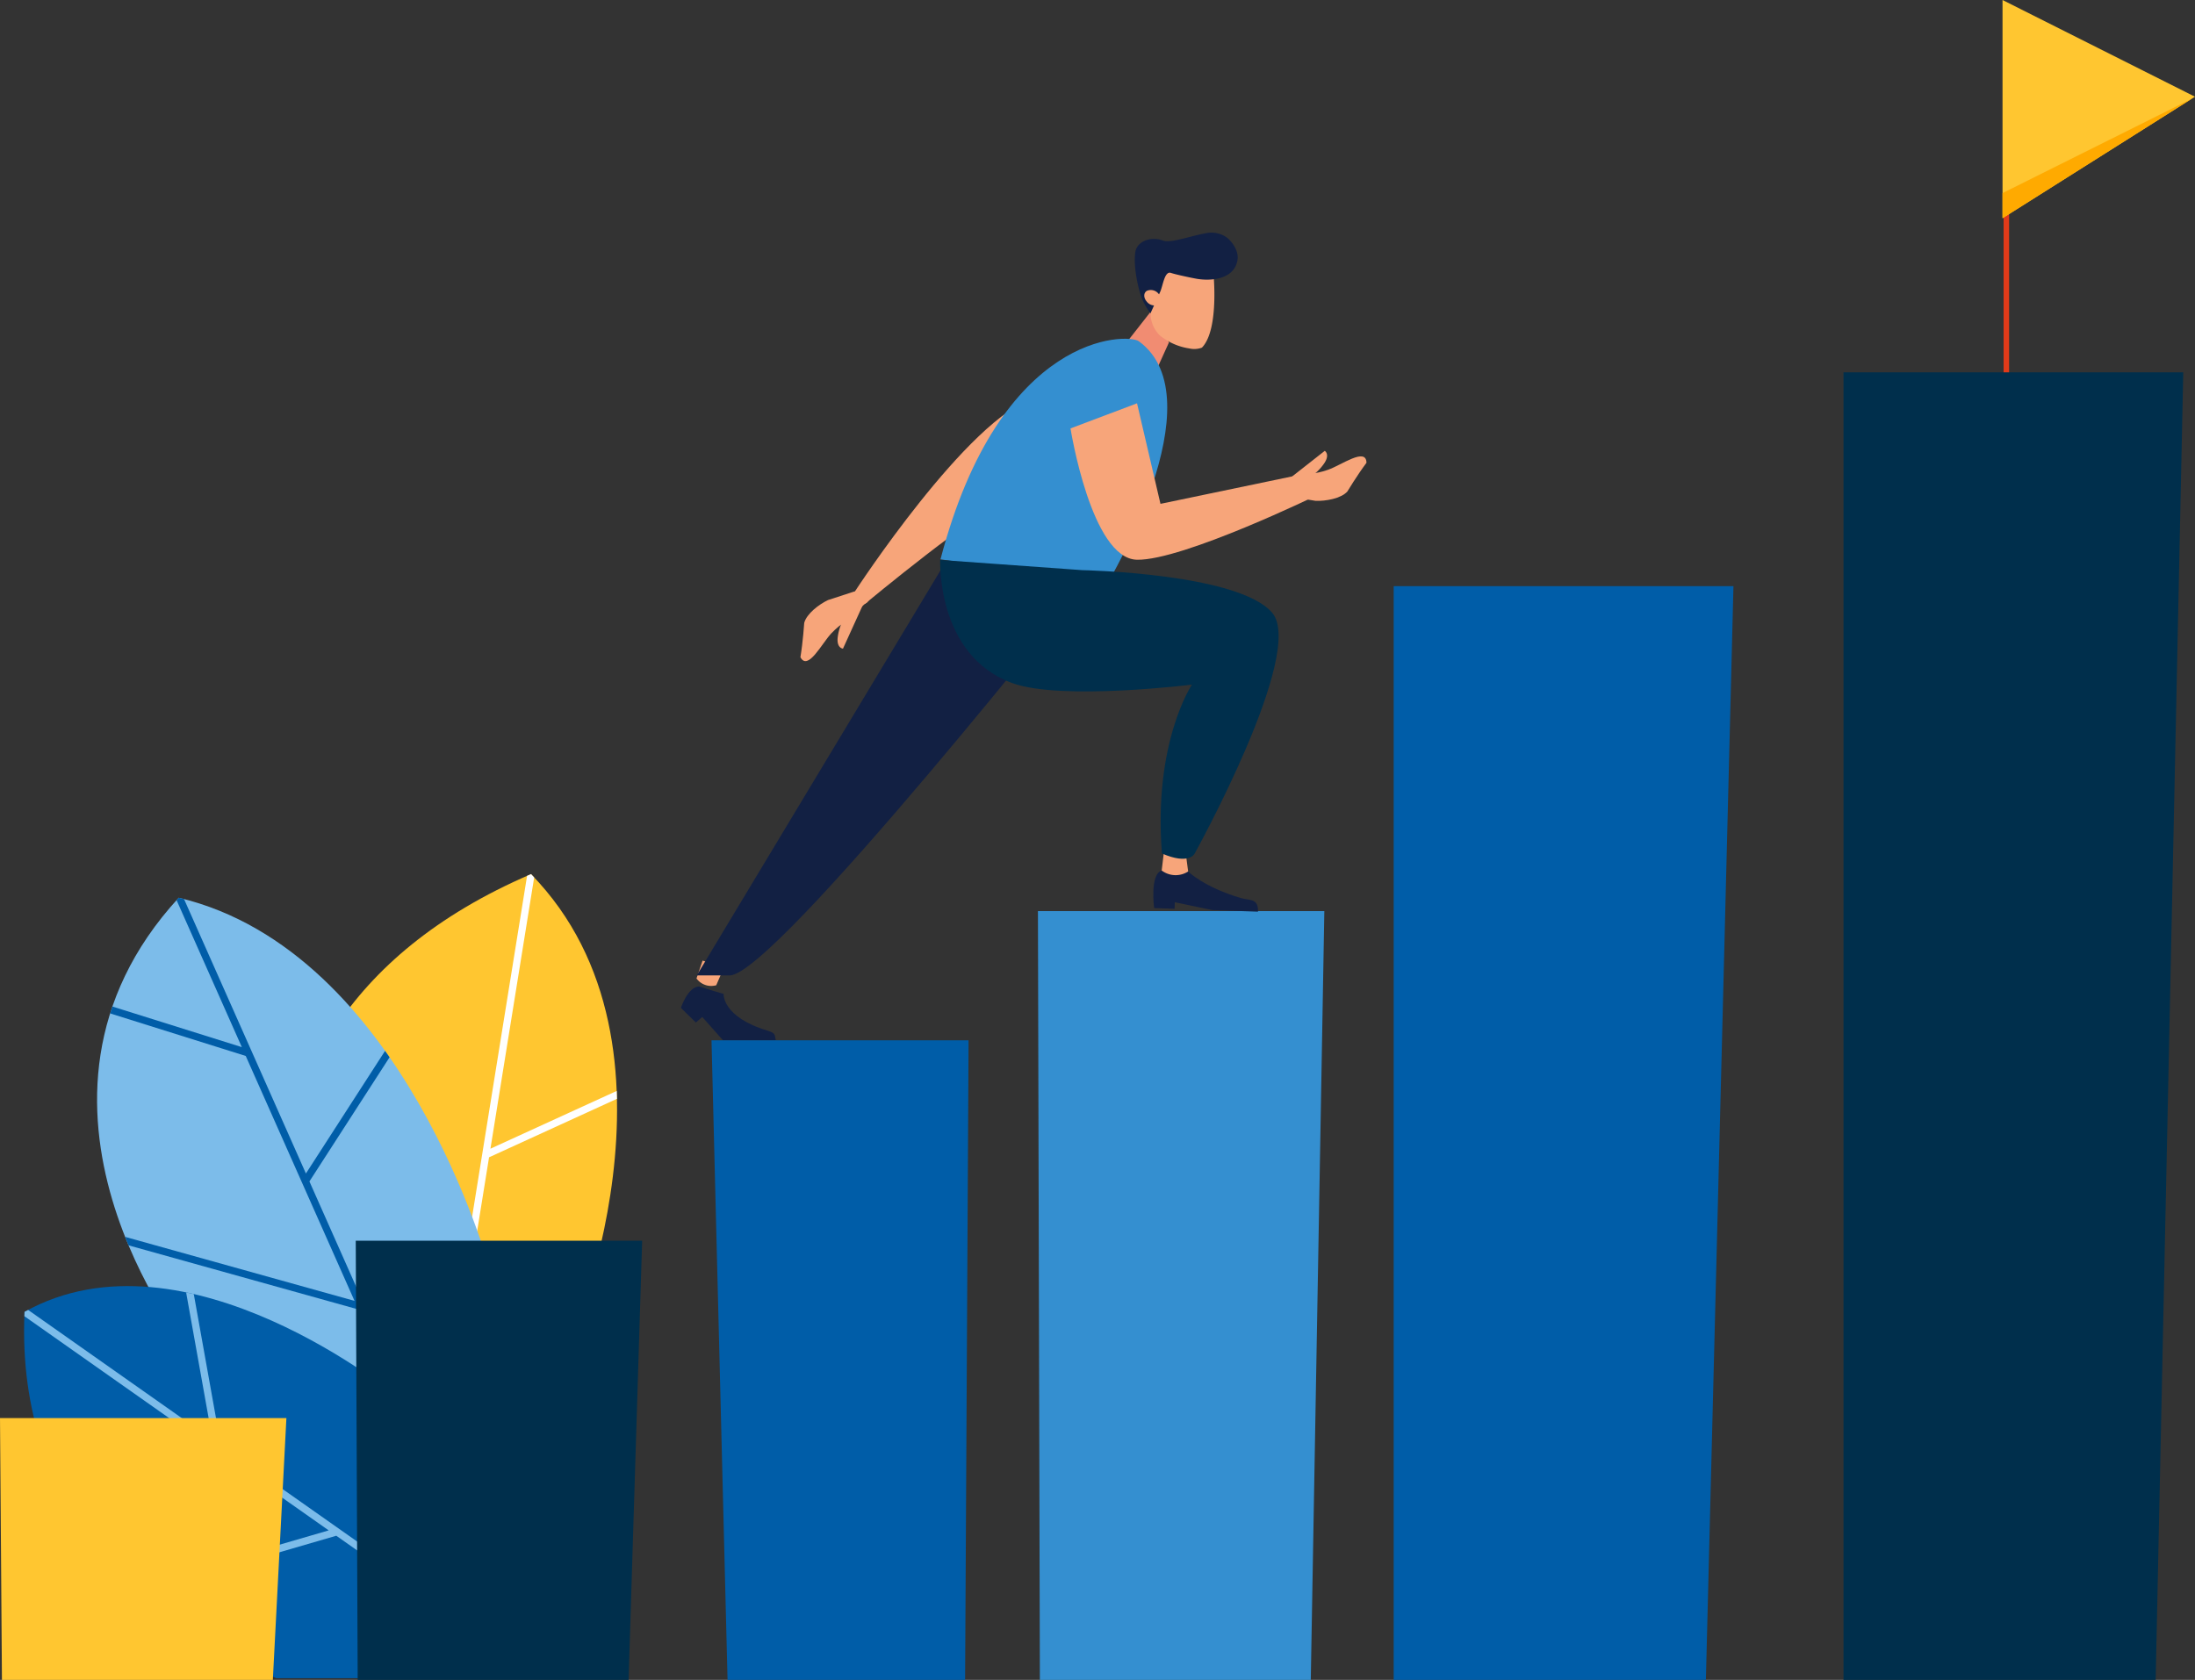 <svg xmlns="http://www.w3.org/2000/svg" width="607.335" height="464.94" viewBox="0 0 607.335 464.94">
  <rect x="0" y="0" width="607.335" height="464.94" fill="#333333" stroke="none"/>
  <g id="Grupo_12401" data-name="Grupo 12401" transform="translate(-74.251 -57.499)">
    <g id="Grupo_12392" data-name="Grupo 12392">
      <g id="Grupo_12388" data-name="Grupo 12388">
        <path id="Trazado_13963" data-name="Trazado 13963" d="M231.362,430.992s36.605-83.7-10.182-131.561c-105.819,45.444-60.844,149.394-60.844,149.394Z" fill="#ffc630"/>
        <path id="Trazado_13964" data-name="Trazado 13964" d="M221.18,299.431c-.369.158-.728.319-1.093.479L202.96,406.179l-42.947-51.6q-.468,1.02-.908,2.043L202.537,408.8,197.6,439.47l2.116-.531,9.852-61.131h0l35.385-16.191c-.016-.724-.035-1.449-.064-2.176l-34.938,15.985,12.1-75.075c-.29-.307-.569-.618-.866-.921Z" fill="#fff"/>
      </g>
      <g id="Grupo_12389" data-name="Grupo 12389">
        <path id="Trazado_13965" data-name="Trazado 13965" d="M209.741,408.736S186.076,320.763,123.7,305.968c-52.152,56.771,2.324,124.56,2.324,124.56L195.954,468.7Z" fill="#7cbcea"/>
        <path id="Trazado_13966" data-name="Trazado 13966" d="M180.795,348.349l-21.9,33.943-33.719-75.946c-.49-.126-.974-.261-1.469-.378-.205.223-.394.448-.6.672l18.06,40.676L105.358,336.08c-.116.337-.22.674-.331,1.011l-.281.9,37.5,11.768,30.1,67.786-63.475-17.716c.315.794.633,1.579.956,2.349L173.4,419.92l21.372,48.134,1.181.645.444-1.929-36.534-82.286,22.177-34.365Q181.426,349.231,180.795,348.349Z" fill="#005da8"/>
      </g>
      <g id="Grupo_12391" data-name="Grupo 12391">
        <path id="Trazado_13967" data-name="Trazado 13967" d="M150.67,521.974H204.4l-20.173-77.892s-58.62-48.431-103.191-23.5C78.527,476.746,115.79,506.485,150.67,521.974Z" fill="#005da8"/>
        <g id="Grupo_12390" data-name="Grupo 12390">
          <path id="Trazado_13968" data-name="Trazado 13968" d="M81.04,420.582c-.018.4-.028.8-.042,1.2l84.2,59.285-53.822,15.664q.858.8,1.732,1.585l54.19-15.77L200.189,505.7l-.778-3L135.38,457.612l-7.511-41.951q-1.058-.245-2.121-.464l7.3,40.773L82.034,420.052c-.331.176-.663.343-.992.527Z" fill="#7cbcea"/>
        </g>
      </g>
    </g>
    <path id="Trazado_13969" data-name="Trazado 13969" d="M381.786,172.716l-21.146-5.157c-18.466,5.441-49.807,53.578-49.807,53.578l2.729,3.5s33.19-27.494,36.365-26.278l21.322,12.186Z" fill="#f7a57a"/>
    <g id="Grupo_12394" data-name="Grupo 12394">
      <g id="Grupo_12393" data-name="Grupo 12393">
        <rect id="Rectángulo_3020" data-name="Rectángulo 3020" width="1.509" height="79.039" transform="translate(628.633 88.579)" fill="#e23a19"/>
      </g>
      <path id="Trazado_13970" data-name="Trazado 13970" d="M628.331,57.5l53.255,26.77-53.255,33.625Z" fill="#ffc630"/>
      <path id="Trazado_13971" data-name="Trazado 13971" d="M628.331,110.943v6.951L680.742,84.8Z" fill="#fa0"/>
    </g>
    <path id="Trazado_13972" data-name="Trazado 13972" d="M274.521,325.36l-2.094,4.827h0a5.051,5.051,0,0,1-5.236-1.591l-.231-.272,1.692-4.964Z" fill="#f7a57a"/>
    <path id="Trazado_13973" data-name="Trazado 13973" d="M274.466,332.578s-.5,6.389,12.224,10.192c2.611.78,1.762,1.552,2.252,2.65H274.3l-5.733-6.446-1.783,1.532-4.134-4.062s1.931-5.877,5.079-5.929C270.324,331.4,274.466,332.578,274.466,332.578Z" fill="#122043"/>
    <path id="Trazado_13974" data-name="Trazado 13974" d="M335.531,213.608,267.038,327.465h9.089c12.5,0,100.377-111.209,100.377-111.209Z" fill="#122043"/>
    <path id="Trazado_13975" data-name="Trazado 13975" d="M341.285,522.439H275.558L271.119,345.42h71.128Z" fill="#005da8"/>
    <path id="Trazado_13976" data-name="Trazado 13976" d="M436.93,522.439H361.974l-.536-212.771h79.244Z" fill="#348fd0"/>
    <path id="Trazado_13977" data-name="Trazado 13977" d="M248.177,522.439H173.221l-.536-121.544h79.244Z" fill="#002f4c"/>
    <path id="Trazado_13978" data-name="Trazado 13978" d="M149.743,522.439H74.787l-.536-72.46h79.244Z" fill="#ffc630"/>
    <path id="Trazado_13979" data-name="Trazado 13979" d="M546.252,522.439h-86.38V219.727h94.01Z" fill="#005da8"/>
    <path id="Trazado_13980" data-name="Trazado 13980" d="M670.706,522.439h-86.38V160.556h94.01Z" fill="#002f4c"/>
    <g id="Grupo_12396" data-name="Grupo 12396">
      <path id="Trazado_13981" data-name="Trazado 13981" d="M397.685,152.284,393,162.612l-10.691-5.664,10.886-13.9Z" fill="#f18c72"/>
      <g id="Grupo_12395" data-name="Grupo 12395">
        <path id="Trazado_13982" data-name="Trazado 13982" d="M403.336,153.939a6.071,6.071,0,0,0,3.474-.224c4.983-5.127,3.1-21.557,3.1-21.557l-5.925-3.774-8.971,3.677-2.248,10.412a8.636,8.636,0,0,0,2.389,7.853h0A16.849,16.849,0,0,0,403.336,153.939Z" fill="#f7a57a"/>
      </g>
      <path id="Trazado_13983" data-name="Trazado 13983" d="M395.28,138.224c.745-1.687,1.2-5.792,2.95-5.192,1.272.436,5.726,1.385,7.236,1.642,3.6.613,10.249.3,11.181-5.176.466-2.737-1.787-5.549-3.348-6.537a7.4,7.4,0,0,0-5.191-.951c-4.2.709-9.97,2.87-11.994,2.092-3.4-1.309-7.272.16-7.732,3.163-.492,3.207.358,8.3,1.41,11.628a17.065,17.065,0,0,0,2.792,5.312h0Z" fill="#122043"/>
      <path id="Trazado_13984" data-name="Trazado 13984" d="M391.565,138a2.748,2.748,0,0,1,3.3.87c.9,1.052.883,2.368-.04,2.939a2.745,2.745,0,0,1-3.3-.87C390.625,139.886,390.643,138.57,391.565,138Z" fill="#f7a57a"/>
    </g>
    <path id="Trazado_13985" data-name="Trazado 13985" d="M389.344,151.939c-3.011-2.2-38.329-2.855-54.867,60.362,12.461,1.793,34.88,5.182,34.88,5.182l11.307,1.507S411.181,167.858,389.344,151.939Z" fill="#348fd0"/>
    <g id="Grupo_12398" data-name="Grupo 12398">
      <g id="Grupo_12397" data-name="Grupo 12397">
        <path id="Trazado_13986" data-name="Trazado 13986" d="M403,298.7s4.408,4.38,14.7,7.382c2.265.662,4.756-.032,4.626,3.739l-12.6-.435-10.415-2.173-.062,1.812-5.659-.2s-1.257-9.31,2.09-10.383Z" fill="#122043"/>
        <path id="Trazado_13987" data-name="Trazado 13987" d="M402.118,292.015,403,298.7h0a6.406,6.406,0,0,1-6.941-.007l-.38-.246.793-6.628Z" fill="#f7a57a"/>
      </g>
      <path id="Trazado_13988" data-name="Trazado 13988" d="M334.394,212.471s-1.136,26.475,20.024,34.116c13.517,4.882,49.624.4,49.624.4s-10.742,15.985-8.292,46.722c7.409,3.24,9.005.118,9.005.118s30.864-55.723,21.512-66.719S373.7,215.3,373.7,215.3Z" fill="#002f4c"/>
    </g>
    <g id="Grupo_12399" data-name="Grupo 12399">
      <path id="Trazado_13989" data-name="Trazado 13989" d="M434.942,188.358c.591.178,2.675.589,6.771-.839,3.675-1.282,10.58-6.353,10.627-1.931-2.62,3.505-5.3,7.96-5.3,7.96-1.78,1.953-6.019,2.669-8.741,2.576l-8.34-1.363s-2.15-3.747-2.281-3.9l1.29-.293C431.026,190.523,433.017,189.06,434.942,188.358Z" fill="#f7a57a"/>
      <path id="Trazado_13990" data-name="Trazado 13990" d="M436.82,189.49a3.087,3.087,0,0,0,.575.279c-.391.417-.755.851-1.1,1.295-1.838.892-3.649,1.844-5.478,2.757-.34-1.2-.822-2.894-.876-3.007l10.858-8.535s1.518.928-.109,3.395A13.666,13.666,0,0,1,436.82,189.49Z" fill="#f7a57a"/>
    </g>
    <path id="Trazado_13991" data-name="Trazado 13991" d="M370.45,176.072s5.722,36.092,18.39,36.345,50.235-18.047,50.235-18.047l-4.123-5.678-39.61,8.256-6.486-27.823Z" fill="#f7a57a"/>
    <g id="Grupo_12400" data-name="Grupo 12400">
      <path id="Trazado_13992" data-name="Trazado 13992" d="M309.9,228.936c-.608.114-2.647.707-5.628,3.858-2.675,2.828-6.477,10.5-8.551,6.6.716-4.318,1.053-9.508,1.053-9.508.683-2.553,4.119-5.137,6.578-6.306l8.034-2.623s3.632,1.908,3.821,1.987l-1.011,1.286C312.379,225.214,311.283,227.428,309.9,228.936Z" fill="#f7a57a"/>
      <path id="Trazado_13993" data-name="Trazado 13993" d="M307.708,228.795a3.055,3.055,0,0,0-.639.015c.156-.549.279-1.1.385-1.657,1.222-1.637,2.394-3.315,3.6-4.967.856.914,2.06,2.193,2.16,2.269l-5.72,12.57s-1.774-.126-1.463-3.065A13.644,13.644,0,0,1,307.708,228.795Z" fill="#f7a57a"/>
    </g>
  </g>
</svg>
